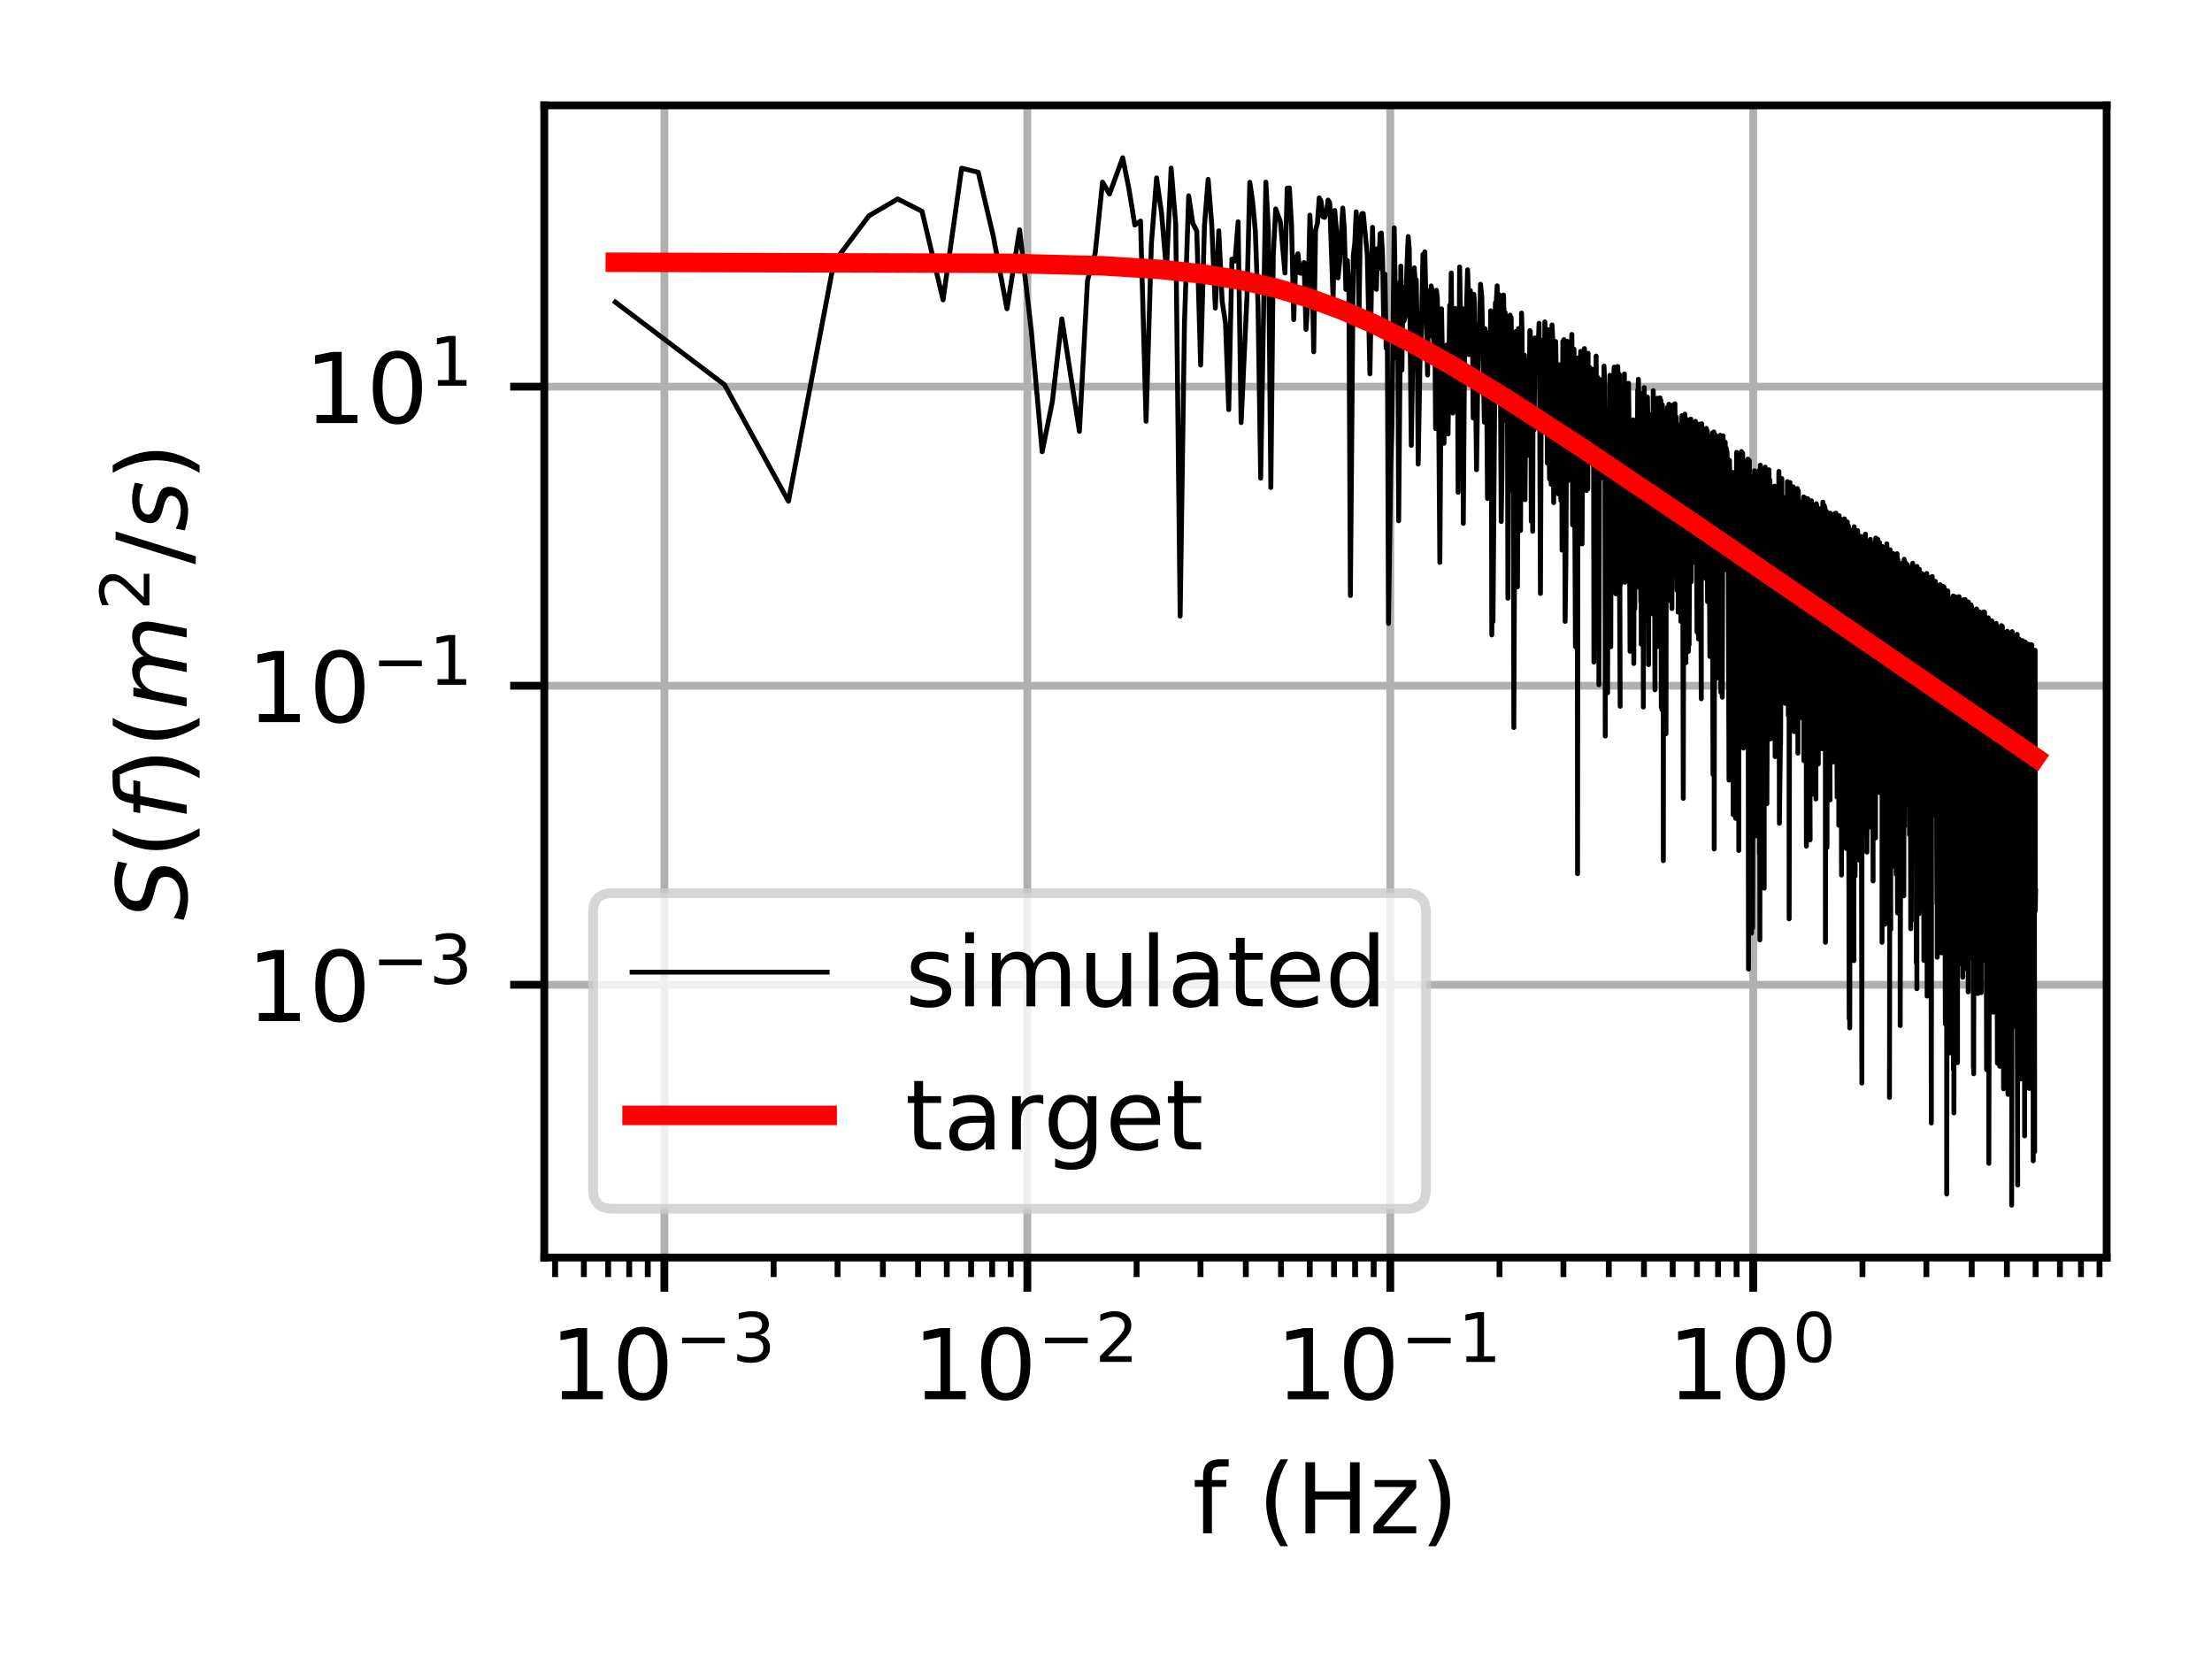 <?xml version="1.0" encoding="utf-8" standalone="no"?>
<!DOCTYPE svg PUBLIC "-//W3C//DTD SVG 1.1//EN"
  "http://www.w3.org/Graphics/SVG/1.1/DTD/svg11.dtd">
<!-- Created with matplotlib (https://matplotlib.org/) -->
<svg height="170.079pt" version="1.1" viewBox="0 0 226.772 170.079" width="226.772pt" xmlns="http://www.w3.org/2000/svg" xmlns:xlink="http://www.w3.org/1999/xlink">
 <defs>
  <style type="text/css">
*{stroke-linecap:butt;stroke-linejoin:round;}
  </style>
 </defs>
 <g id="figure_1">
  <g id="patch_1">
   <path d="M 0 170.079 
L 226.772 170.079 
L 226.772 0 
L 0 0 
z
" style="fill:#ffffff;"/>
  </g>
  <g id="axes_1">
   <g id="patch_2">
    <path d="M 55.8 128.922 
L 215.972 128.922 
L 215.972 10.8 
L 55.8 10.8 
z
" style="fill:#ffffff;"/>
   </g>
   <g id="matplotlib.axis_1">
    <g id="xtick_1">
     <g id="line2d_1">
      <path clip-path="url(#p9b4ccc4ff6)" d="M 68.113 128.922 
L 68.113 10.8 
" style="fill:none;stroke:#b0b0b0;stroke-linecap:square;stroke-width:0.8;"/>
     </g>
     <g id="line2d_2">
      <defs>
       <path d="M 0 0 
L 0 3.5 
" id="m8970129e6e" style="stroke:#000000;stroke-width:0.8;"/>
      </defs>
      <g>
       <use style="stroke:#000000;stroke-width:0.8;" x="68.113" xlink:href="#m8970129e6e" y="128.922"/>
      </g>
     </g>
     <g id="text_1">
      <!-- $\mathdefault{10^{-3}}$ -->
      <defs>
       <path d="M 12.406 8.297 
L 28.516 8.297 
L 28.516 63.922 
L 10.984 60.406 
L 10.984 69.391 
L 28.422 72.906 
L 38.281 72.906 
L 38.281 8.297 
L 54.391 8.297 
L 54.391 0 
L 12.406 0 
z
" id="DejaVuSans-49"/>
       <path d="M 31.781 66.406 
Q 24.172 66.406 20.328 58.906 
Q 16.5 51.422 16.5 36.375 
Q 16.5 21.391 20.328 13.891 
Q 24.172 6.391 31.781 6.391 
Q 39.453 6.391 43.281 13.891 
Q 47.125 21.391 47.125 36.375 
Q 47.125 51.422 43.281 58.906 
Q 39.453 66.406 31.781 66.406 
z
M 31.781 74.219 
Q 44.047 74.219 50.516 64.516 
Q 56.984 54.828 56.984 36.375 
Q 56.984 17.969 50.516 8.266 
Q 44.047 -1.422 31.781 -1.422 
Q 19.531 -1.422 13.062 8.266 
Q 6.594 17.969 6.594 36.375 
Q 6.594 54.828 13.062 64.516 
Q 19.531 74.219 31.781 74.219 
z
" id="DejaVuSans-48"/>
       <path d="M 10.594 35.5 
L 73.188 35.5 
L 73.188 27.203 
L 10.594 27.203 
z
" id="DejaVuSans-8722"/>
       <path d="M 40.578 39.312 
Q 47.656 37.797 51.625 33 
Q 55.609 28.219 55.609 21.188 
Q 55.609 10.406 48.188 4.484 
Q 40.766 -1.422 27.094 -1.422 
Q 22.516 -1.422 17.656 -0.516 
Q 12.797 0.391 7.625 2.203 
L 7.625 11.719 
Q 11.719 9.328 16.594 8.109 
Q 21.484 6.891 26.812 6.891 
Q 36.078 6.891 40.938 10.547 
Q 45.797 14.203 45.797 21.188 
Q 45.797 27.641 41.281 31.266 
Q 36.766 34.906 28.719 34.906 
L 20.219 34.906 
L 20.219 43.016 
L 29.109 43.016 
Q 36.375 43.016 40.234 45.922 
Q 44.094 48.828 44.094 54.297 
Q 44.094 59.906 40.109 62.906 
Q 36.141 65.922 28.719 65.922 
Q 24.656 65.922 20.016 65.031 
Q 15.375 64.156 9.812 62.312 
L 9.812 71.094 
Q 15.438 72.656 20.344 73.438 
Q 25.25 74.219 29.594 74.219 
Q 40.828 74.219 47.359 69.109 
Q 53.906 64.016 53.906 55.328 
Q 53.906 49.266 50.438 45.094 
Q 46.969 40.922 40.578 39.312 
z
" id="DejaVuSans-51"/>
      </defs>
      <g transform="translate(56.363 143.521)scale(0.1 -0.1)">
       <use transform="translate(0 0.766)" xlink:href="#DejaVuSans-49"/>
       <use transform="translate(63.623 0.766)" xlink:href="#DejaVuSans-48"/>
       <use transform="translate(128.203 39.047)scale(0.7)" xlink:href="#DejaVuSans-8722"/>
       <use transform="translate(186.855 39.047)scale(0.7)" xlink:href="#DejaVuSans-51"/>
      </g>
     </g>
    </g>
    <g id="xtick_2">
     <g id="line2d_3">
      <path clip-path="url(#p9b4ccc4ff6)" d="M 105.321 128.922 
L 105.321 10.8 
" style="fill:none;stroke:#b0b0b0;stroke-linecap:square;stroke-width:0.8;"/>
     </g>
     <g id="line2d_4">
      <g>
       <use style="stroke:#000000;stroke-width:0.8;" x="105.321" xlink:href="#m8970129e6e" y="128.922"/>
      </g>
     </g>
     <g id="text_2">
      <!-- $\mathdefault{10^{-2}}$ -->
      <defs>
       <path d="M 19.188 8.297 
L 53.609 8.297 
L 53.609 0 
L 7.328 0 
L 7.328 8.297 
Q 12.938 14.109 22.625 23.891 
Q 32.328 33.688 34.812 36.531 
Q 39.547 41.844 41.422 45.531 
Q 43.312 49.219 43.312 52.781 
Q 43.312 58.594 39.234 62.25 
Q 35.156 65.922 28.609 65.922 
Q 23.969 65.922 18.812 64.312 
Q 13.672 62.703 7.812 59.422 
L 7.812 69.391 
Q 13.766 71.781 18.938 73 
Q 24.125 74.219 28.422 74.219 
Q 39.75 74.219 46.484 68.547 
Q 53.219 62.891 53.219 53.422 
Q 53.219 48.922 51.531 44.891 
Q 49.859 40.875 45.406 35.406 
Q 44.188 33.984 37.641 27.219 
Q 31.109 20.453 19.188 8.297 
z
" id="DejaVuSans-50"/>
      </defs>
      <g transform="translate(93.571 143.521)scale(0.1 -0.1)">
       <use transform="translate(0 0.766)" xlink:href="#DejaVuSans-49"/>
       <use transform="translate(63.623 0.766)" xlink:href="#DejaVuSans-48"/>
       <use transform="translate(128.203 39.047)scale(0.7)" xlink:href="#DejaVuSans-8722"/>
       <use transform="translate(186.855 39.047)scale(0.7)" xlink:href="#DejaVuSans-50"/>
      </g>
     </g>
    </g>
    <g id="xtick_3">
     <g id="line2d_5">
      <path clip-path="url(#p9b4ccc4ff6)" d="M 142.529 128.922 
L 142.529 10.8 
" style="fill:none;stroke:#b0b0b0;stroke-linecap:square;stroke-width:0.8;"/>
     </g>
     <g id="line2d_6">
      <g>
       <use style="stroke:#000000;stroke-width:0.8;" x="142.529" xlink:href="#m8970129e6e" y="128.922"/>
      </g>
     </g>
     <g id="text_3">
      <!-- $\mathdefault{10^{-1}}$ -->
      <g transform="translate(130.779 143.521)scale(0.1 -0.1)">
       <use transform="translate(0 0.684)" xlink:href="#DejaVuSans-49"/>
       <use transform="translate(63.623 0.684)" xlink:href="#DejaVuSans-48"/>
       <use transform="translate(128.203 38.966)scale(0.7)" xlink:href="#DejaVuSans-8722"/>
       <use transform="translate(186.855 38.966)scale(0.7)" xlink:href="#DejaVuSans-49"/>
      </g>
     </g>
    </g>
    <g id="xtick_4">
     <g id="line2d_7">
      <path clip-path="url(#p9b4ccc4ff6)" d="M 179.737 128.922 
L 179.737 10.8 
" style="fill:none;stroke:#b0b0b0;stroke-linecap:square;stroke-width:0.8;"/>
     </g>
     <g id="line2d_8">
      <g>
       <use style="stroke:#000000;stroke-width:0.8;" x="179.737" xlink:href="#m8970129e6e" y="128.922"/>
      </g>
     </g>
     <g id="text_4">
      <!-- $\mathdefault{10^{0}}$ -->
      <g transform="translate(170.937 143.521)scale(0.1 -0.1)">
       <use transform="translate(0 0.766)" xlink:href="#DejaVuSans-49"/>
       <use transform="translate(63.623 0.766)" xlink:href="#DejaVuSans-48"/>
       <use transform="translate(128.203 39.047)scale(0.7)" xlink:href="#DejaVuSans-48"/>
      </g>
     </g>
    </g>
    <g id="xtick_5">
     <g id="line2d_9">
      <defs>
       <path d="M 0 0 
L 0 2 
" id="me17321c631" style="stroke:#000000;stroke-width:0.6;"/>
      </defs>
      <g>
       <use style="stroke:#000000;stroke-width:0.6;" x="56.912" xlink:href="#me17321c631" y="128.922"/>
      </g>
     </g>
    </g>
    <g id="xtick_6">
     <g id="line2d_10">
      <g>
       <use style="stroke:#000000;stroke-width:0.6;" x="59.858" xlink:href="#me17321c631" y="128.922"/>
      </g>
     </g>
    </g>
    <g id="xtick_7">
     <g id="line2d_11">
      <g>
       <use style="stroke:#000000;stroke-width:0.6;" x="62.349" xlink:href="#me17321c631" y="128.922"/>
      </g>
     </g>
    </g>
    <g id="xtick_8">
     <g id="line2d_12">
      <g>
       <use style="stroke:#000000;stroke-width:0.6;" x="64.507" xlink:href="#me17321c631" y="128.922"/>
      </g>
     </g>
    </g>
    <g id="xtick_9">
     <g id="line2d_13">
      <g>
       <use style="stroke:#000000;stroke-width:0.6;" x="66.41" xlink:href="#me17321c631" y="128.922"/>
      </g>
     </g>
    </g>
    <g id="xtick_10">
     <g id="line2d_14">
      <g>
       <use style="stroke:#000000;stroke-width:0.6;" x="79.313" xlink:href="#me17321c631" y="128.922"/>
      </g>
     </g>
    </g>
    <g id="xtick_11">
     <g id="line2d_15">
      <g>
       <use style="stroke:#000000;stroke-width:0.6;" x="85.865" xlink:href="#me17321c631" y="128.922"/>
      </g>
     </g>
    </g>
    <g id="xtick_12">
     <g id="line2d_16">
      <g>
       <use style="stroke:#000000;stroke-width:0.6;" x="90.514" xlink:href="#me17321c631" y="128.922"/>
      </g>
     </g>
    </g>
    <g id="xtick_13">
     <g id="line2d_17">
      <g>
       <use style="stroke:#000000;stroke-width:0.6;" x="94.12" xlink:href="#me17321c631" y="128.922"/>
      </g>
     </g>
    </g>
    <g id="xtick_14">
     <g id="line2d_18">
      <g>
       <use style="stroke:#000000;stroke-width:0.6;" x="97.066" xlink:href="#me17321c631" y="128.922"/>
      </g>
     </g>
    </g>
    <g id="xtick_15">
     <g id="line2d_19">
      <g>
       <use style="stroke:#000000;stroke-width:0.6;" x="99.557" xlink:href="#me17321c631" y="128.922"/>
      </g>
     </g>
    </g>
    <g id="xtick_16">
     <g id="line2d_20">
      <g>
       <use style="stroke:#000000;stroke-width:0.6;" x="101.715" xlink:href="#me17321c631" y="128.922"/>
      </g>
     </g>
    </g>
    <g id="xtick_17">
     <g id="line2d_21">
      <g>
       <use style="stroke:#000000;stroke-width:0.6;" x="103.618" xlink:href="#me17321c631" y="128.922"/>
      </g>
     </g>
    </g>
    <g id="xtick_18">
     <g id="line2d_22">
      <g>
       <use style="stroke:#000000;stroke-width:0.6;" x="116.522" xlink:href="#me17321c631" y="128.922"/>
      </g>
     </g>
    </g>
    <g id="xtick_19">
     <g id="line2d_23">
      <g>
       <use style="stroke:#000000;stroke-width:0.6;" x="123.074" xlink:href="#me17321c631" y="128.922"/>
      </g>
     </g>
    </g>
    <g id="xtick_20">
     <g id="line2d_24">
      <g>
       <use style="stroke:#000000;stroke-width:0.6;" x="127.722" xlink:href="#me17321c631" y="128.922"/>
      </g>
     </g>
    </g>
    <g id="xtick_21">
     <g id="line2d_25">
      <g>
       <use style="stroke:#000000;stroke-width:0.6;" x="131.328" xlink:href="#me17321c631" y="128.922"/>
      </g>
     </g>
    </g>
    <g id="xtick_22">
     <g id="line2d_26">
      <g>
       <use style="stroke:#000000;stroke-width:0.6;" x="134.275" xlink:href="#me17321c631" y="128.922"/>
      </g>
     </g>
    </g>
    <g id="xtick_23">
     <g id="line2d_27">
      <g>
       <use style="stroke:#000000;stroke-width:0.6;" x="136.765" xlink:href="#me17321c631" y="128.922"/>
      </g>
     </g>
    </g>
    <g id="xtick_24">
     <g id="line2d_28">
      <g>
       <use style="stroke:#000000;stroke-width:0.6;" x="138.923" xlink:href="#me17321c631" y="128.922"/>
      </g>
     </g>
    </g>
    <g id="xtick_25">
     <g id="line2d_29">
      <g>
       <use style="stroke:#000000;stroke-width:0.6;" x="140.827" xlink:href="#me17321c631" y="128.922"/>
      </g>
     </g>
    </g>
    <g id="xtick_26">
     <g id="line2d_30">
      <g>
       <use style="stroke:#000000;stroke-width:0.6;" x="153.73" xlink:href="#me17321c631" y="128.922"/>
      </g>
     </g>
    </g>
    <g id="xtick_27">
     <g id="line2d_31">
      <g>
       <use style="stroke:#000000;stroke-width:0.6;" x="160.282" xlink:href="#me17321c631" y="128.922"/>
      </g>
     </g>
    </g>
    <g id="xtick_28">
     <g id="line2d_32">
      <g>
       <use style="stroke:#000000;stroke-width:0.6;" x="164.931" xlink:href="#me17321c631" y="128.922"/>
      </g>
     </g>
    </g>
    <g id="xtick_29">
     <g id="line2d_33">
      <g>
       <use style="stroke:#000000;stroke-width:0.6;" x="168.537" xlink:href="#me17321c631" y="128.922"/>
      </g>
     </g>
    </g>
    <g id="xtick_30">
     <g id="line2d_34">
      <g>
       <use style="stroke:#000000;stroke-width:0.6;" x="171.483" xlink:href="#me17321c631" y="128.922"/>
      </g>
     </g>
    </g>
    <g id="xtick_31">
     <g id="line2d_35">
      <g>
       <use style="stroke:#000000;stroke-width:0.6;" x="173.974" xlink:href="#me17321c631" y="128.922"/>
      </g>
     </g>
    </g>
    <g id="xtick_32">
     <g id="line2d_36">
      <g>
       <use style="stroke:#000000;stroke-width:0.6;" x="176.132" xlink:href="#me17321c631" y="128.922"/>
      </g>
     </g>
    </g>
    <g id="xtick_33">
     <g id="line2d_37">
      <g>
       <use style="stroke:#000000;stroke-width:0.6;" x="178.035" xlink:href="#me17321c631" y="128.922"/>
      </g>
     </g>
    </g>
    <g id="xtick_34">
     <g id="line2d_38">
      <g>
       <use style="stroke:#000000;stroke-width:0.6;" x="190.938" xlink:href="#me17321c631" y="128.922"/>
      </g>
     </g>
    </g>
    <g id="xtick_35">
     <g id="line2d_39">
      <g>
       <use style="stroke:#000000;stroke-width:0.6;" x="197.49" xlink:href="#me17321c631" y="128.922"/>
      </g>
     </g>
    </g>
    <g id="xtick_36">
     <g id="line2d_40">
      <g>
       <use style="stroke:#000000;stroke-width:0.6;" x="202.139" xlink:href="#me17321c631" y="128.922"/>
      </g>
     </g>
    </g>
    <g id="xtick_37">
     <g id="line2d_41">
      <g>
       <use style="stroke:#000000;stroke-width:0.6;" x="205.745" xlink:href="#me17321c631" y="128.922"/>
      </g>
     </g>
    </g>
    <g id="xtick_38">
     <g id="line2d_42">
      <g>
       <use style="stroke:#000000;stroke-width:0.6;" x="208.691" xlink:href="#me17321c631" y="128.922"/>
      </g>
     </g>
    </g>
    <g id="xtick_39">
     <g id="line2d_43">
      <g>
       <use style="stroke:#000000;stroke-width:0.6;" x="211.182" xlink:href="#me17321c631" y="128.922"/>
      </g>
     </g>
    </g>
    <g id="xtick_40">
     <g id="line2d_44">
      <g>
       <use style="stroke:#000000;stroke-width:0.6;" x="213.34" xlink:href="#me17321c631" y="128.922"/>
      </g>
     </g>
    </g>
    <g id="xtick_41">
     <g id="line2d_45">
      <g>
       <use style="stroke:#000000;stroke-width:0.6;" x="215.243" xlink:href="#me17321c631" y="128.922"/>
      </g>
     </g>
    </g>
    <g id="text_5">
     <!-- f (Hz) -->
     <defs>
      <path d="M 37.109 75.984 
L 37.109 68.5 
L 28.516 68.5 
Q 23.688 68.5 21.797 66.547 
Q 19.922 64.594 19.922 59.516 
L 19.922 54.688 
L 34.719 54.688 
L 34.719 47.703 
L 19.922 47.703 
L 19.922 0 
L 10.891 0 
L 10.891 47.703 
L 2.297 47.703 
L 2.297 54.688 
L 10.891 54.688 
L 10.891 58.5 
Q 10.891 67.625 15.141 71.797 
Q 19.391 75.984 28.609 75.984 
z
" id="DejaVuSans-102"/>
      <path id="DejaVuSans-32"/>
      <path d="M 31 75.875 
Q 24.469 64.656 21.281 53.656 
Q 18.109 42.672 18.109 31.391 
Q 18.109 20.125 21.312 9.062 
Q 24.516 -2 31 -13.188 
L 23.188 -13.188 
Q 15.875 -1.703 12.234 9.375 
Q 8.594 20.453 8.594 31.391 
Q 8.594 42.281 12.203 53.312 
Q 15.828 64.359 23.188 75.875 
z
" id="DejaVuSans-40"/>
      <path d="M 9.812 72.906 
L 19.672 72.906 
L 19.672 43.016 
L 55.516 43.016 
L 55.516 72.906 
L 65.375 72.906 
L 65.375 0 
L 55.516 0 
L 55.516 34.719 
L 19.672 34.719 
L 19.672 0 
L 9.812 0 
z
" id="DejaVuSans-72"/>
      <path d="M 5.516 54.688 
L 48.188 54.688 
L 48.188 46.484 
L 14.406 7.172 
L 48.188 7.172 
L 48.188 0 
L 4.297 0 
L 4.297 8.203 
L 38.094 47.516 
L 5.516 47.516 
z
" id="DejaVuSans-122"/>
      <path d="M 8.016 75.875 
L 15.828 75.875 
Q 23.141 64.359 26.781 53.312 
Q 30.422 42.281 30.422 31.391 
Q 30.422 20.453 26.781 9.375 
Q 23.141 -1.703 15.828 -13.188 
L 8.016 -13.188 
Q 14.5 -2 17.703 9.062 
Q 20.906 20.125 20.906 31.391 
Q 20.906 42.672 17.703 53.656 
Q 14.5 64.656 8.016 75.875 
z
" id="DejaVuSans-41"/>
     </defs>
     <g transform="translate(122.251 157.199)scale(0.1 -0.1)">
      <use xlink:href="#DejaVuSans-102"/>
      <use x="35.205" xlink:href="#DejaVuSans-32"/>
      <use x="66.992" xlink:href="#DejaVuSans-40"/>
      <use x="106.006" xlink:href="#DejaVuSans-72"/>
      <use x="181.201" xlink:href="#DejaVuSans-122"/>
      <use x="233.691" xlink:href="#DejaVuSans-41"/>
     </g>
    </g>
   </g>
   <g id="matplotlib.axis_2">
    <g id="ytick_1">
     <g id="line2d_46">
      <path clip-path="url(#p9b4ccc4ff6)" d="M 55.8 100.958 
L 215.972 100.958 
" style="fill:none;stroke:#b0b0b0;stroke-linecap:square;stroke-width:0.8;"/>
     </g>
     <g id="line2d_47">
      <defs>
       <path d="M 0 0 
L -3.5 0 
" id="me8b4353b88" style="stroke:#000000;stroke-width:0.8;"/>
      </defs>
      <g>
       <use style="stroke:#000000;stroke-width:0.8;" x="55.8" xlink:href="#me8b4353b88" y="100.958"/>
      </g>
     </g>
     <g id="text_6">
      <!-- $\mathdefault{10^{-3}}$ -->
      <g transform="translate(25.3 104.758)scale(0.1 -0.1)">
       <use transform="translate(0 0.766)" xlink:href="#DejaVuSans-49"/>
       <use transform="translate(63.623 0.766)" xlink:href="#DejaVuSans-48"/>
       <use transform="translate(128.203 39.047)scale(0.7)" xlink:href="#DejaVuSans-8722"/>
       <use transform="translate(186.855 39.047)scale(0.7)" xlink:href="#DejaVuSans-51"/>
      </g>
     </g>
    </g>
    <g id="ytick_2">
     <g id="line2d_48">
      <path clip-path="url(#p9b4ccc4ff6)" d="M 55.8 70.298 
L 215.972 70.298 
" style="fill:none;stroke:#b0b0b0;stroke-linecap:square;stroke-width:0.8;"/>
     </g>
     <g id="line2d_49">
      <g>
       <use style="stroke:#000000;stroke-width:0.8;" x="55.8" xlink:href="#me8b4353b88" y="70.298"/>
      </g>
     </g>
     <g id="text_7">
      <!-- $\mathdefault{10^{-1}}$ -->
      <g transform="translate(25.3 74.097)scale(0.1 -0.1)">
       <use transform="translate(0 0.684)" xlink:href="#DejaVuSans-49"/>
       <use transform="translate(63.623 0.684)" xlink:href="#DejaVuSans-48"/>
       <use transform="translate(128.203 38.966)scale(0.7)" xlink:href="#DejaVuSans-8722"/>
       <use transform="translate(186.855 38.966)scale(0.7)" xlink:href="#DejaVuSans-49"/>
      </g>
     </g>
    </g>
    <g id="ytick_3">
     <g id="line2d_50">
      <path clip-path="url(#p9b4ccc4ff6)" d="M 55.8 39.638 
L 215.972 39.638 
" style="fill:none;stroke:#b0b0b0;stroke-linecap:square;stroke-width:0.8;"/>
     </g>
     <g id="line2d_51">
      <g>
       <use style="stroke:#000000;stroke-width:0.8;" x="55.8" xlink:href="#me8b4353b88" y="39.638"/>
      </g>
     </g>
     <g id="text_8">
      <!-- $\mathdefault{10^{1}}$ -->
      <g transform="translate(31.2 43.437)scale(0.1 -0.1)">
       <use transform="translate(0 0.684)" xlink:href="#DejaVuSans-49"/>
       <use transform="translate(63.623 0.684)" xlink:href="#DejaVuSans-48"/>
       <use transform="translate(128.203 38.966)scale(0.7)" xlink:href="#DejaVuSans-49"/>
      </g>
     </g>
    </g>
    <g id="text_9">
     <!-- $S(f) (m^2/s)$ -->
     <defs>
      <path d="M 60.297 70.516 
L 58.406 60.891 
Q 53.469 63.531 48.609 64.875 
Q 43.75 66.219 39.203 66.219 
Q 30.375 66.219 25.141 62.359 
Q 19.922 58.5 19.922 52.094 
Q 19.922 48.578 21.844 46.703 
Q 23.781 44.828 31.781 42.672 
L 37.703 41.219 
Q 47.703 38.625 51.609 34.641 
Q 55.516 30.672 55.516 23.484 
Q 55.516 12.453 46.844 5.516 
Q 38.188 -1.422 24.031 -1.422 
Q 18.219 -1.422 12.359 -0.266 
Q 6.5 0.875 0.594 3.219 
L 2.594 13.375 
Q 8.016 10.016 13.453 8.297 
Q 18.891 6.594 24.312 6.594 
Q 33.547 6.594 39.109 10.688 
Q 44.672 14.797 44.672 21.391 
Q 44.672 25.781 42.453 28.047 
Q 40.234 30.328 32.906 32.172 
L 27 33.688 
Q 16.891 36.328 13.203 39.766 
Q 9.516 43.219 9.516 49.422 
Q 9.516 60.297 17.891 67.25 
Q 26.266 74.219 39.703 74.219 
Q 44.922 74.219 50.047 73.281 
Q 55.172 72.359 60.297 70.516 
z
" id="DejaVuSans-Oblique-83"/>
      <path d="M 47.797 75.984 
L 46.391 68.5 
L 37.797 68.5 
Q 32.906 68.5 30.688 66.578 
Q 28.469 64.656 27.391 59.516 
L 26.422 54.688 
L 41.219 54.688 
L 39.891 47.703 
L 25.094 47.703 
L 15.828 0 
L 6.781 0 
L 16.109 47.703 
L 7.516 47.703 
L 8.797 54.688 
L 17.391 54.688 
L 18.109 58.5 
Q 19.969 68.172 24.625 72.078 
Q 29.297 75.984 39.312 75.984 
z
" id="DejaVuSans-Oblique-102"/>
      <path d="M 89.797 33.016 
L 83.406 0 
L 74.422 0 
L 80.719 32.719 
Q 81.109 34.812 81.297 36.328 
Q 81.5 37.844 81.5 38.922 
Q 81.5 43.312 79.047 45.75 
Q 76.609 48.188 72.219 48.188 
Q 65.672 48.188 60.547 43.281 
Q 55.422 38.375 53.906 30.516 
L 47.906 0 
L 38.922 0 
L 45.312 32.719 
Q 45.703 34.516 45.891 36.047 
Q 46.094 37.594 46.094 38.812 
Q 46.094 43.266 43.656 45.719 
Q 41.219 48.188 36.922 48.188 
Q 30.281 48.188 25.141 43.281 
Q 20.016 38.375 18.5 30.516 
L 12.5 0 
L 3.516 0 
L 14.203 54.688 
L 23.188 54.688 
L 21.484 46.188 
Q 25.141 50.984 30.047 53.484 
Q 34.969 56 40.578 56 
Q 46.531 56 50.359 52.875 
Q 54.203 49.75 54.984 44.188 
Q 59.078 49.953 64.469 52.969 
Q 69.875 56 75.875 56 
Q 82.906 56 86.734 51.953 
Q 90.578 47.906 90.578 40.484 
Q 90.578 38.875 90.375 36.938 
Q 90.188 35.016 89.797 33.016 
z
" id="DejaVuSans-Oblique-109"/>
      <path d="M 25.391 72.906 
L 33.688 72.906 
L 8.297 -9.281 
L 0 -9.281 
z
" id="DejaVuSans-47"/>
      <path d="M 50 53.078 
L 48.297 44.578 
Q 44.734 46.531 40.766 47.5 
Q 36.812 48.484 32.625 48.484 
Q 25.531 48.484 21.453 46.062 
Q 17.391 43.656 17.391 39.5 
Q 17.391 34.672 26.859 32.078 
Q 27.594 31.891 27.938 31.781 
L 30.812 30.906 
Q 39.797 28.422 42.797 25.688 
Q 45.797 22.953 45.797 18.219 
Q 45.797 9.516 38.891 4.047 
Q 31.984 -1.422 20.797 -1.422 
Q 16.453 -1.422 11.672 -0.578 
Q 6.891 0.25 1.125 2 
L 2.875 11.281 
Q 7.812 8.734 12.594 7.422 
Q 17.391 6.109 21.781 6.109 
Q 28.375 6.109 32.5 8.938 
Q 36.625 11.766 36.625 16.109 
Q 36.625 20.797 25.781 23.688 
L 24.859 23.922 
L 21.781 24.703 
Q 14.938 26.516 11.766 29.469 
Q 8.594 32.422 8.594 37.016 
Q 8.594 45.75 15.156 50.875 
Q 21.734 56 33.016 56 
Q 37.453 56 41.672 55.266 
Q 45.906 54.547 50 53.078 
z
" id="DejaVuSans-Oblique-115"/>
     </defs>
     <g transform="translate(19.22 94.361)rotate(-90)scale(0.1 -0.1)">
      <use transform="translate(0 0.766)" xlink:href="#DejaVuSans-Oblique-83"/>
      <use transform="translate(63.477 0.766)" xlink:href="#DejaVuSans-40"/>
      <use transform="translate(102.49 0.766)" xlink:href="#DejaVuSans-Oblique-102"/>
      <use transform="translate(137.695 0.766)" xlink:href="#DejaVuSans-41"/>
      <use transform="translate(176.709 0.766)" xlink:href="#DejaVuSans-40"/>
      <use transform="translate(215.723 0.766)" xlink:href="#DejaVuSans-Oblique-109"/>
      <use transform="translate(317.785 39.047)scale(0.7)" xlink:href="#DejaVuSans-50"/>
      <use transform="translate(365.055 0.766)" xlink:href="#DejaVuSans-47"/>
      <use transform="translate(398.747 0.766)" xlink:href="#DejaVuSans-Oblique-115"/>
      <use transform="translate(450.846 0.766)" xlink:href="#DejaVuSans-41"/>
     </g>
    </g>
   </g>
   <g id="line2d_52">
    <path clip-path="url(#p9b4ccc4ff6)" d="M 63.081 30.971 
L 74.281 39.449 
L 80.833 51.385 
L 85.482 26.905 
L 89.088 22.121 
L 92.034 20.399 
L 94.525 21.662 
L 96.683 30.743 
L 98.586 17.244 
L 100.289 17.666 
L 101.829 24.205 
L 103.235 31.654 
L 104.528 23.554 
L 105.726 33.878 
L 106.841 46.316 
L 107.884 41.179 
L 108.863 32.691 
L 110.661 44.225 
L 111.49 28.75 
L 112.278 25.962 
L 113.03 18.666 
L 113.748 19.892 
L 115.096 16.169 
L 115.729 19.31 
L 116.339 23.07 
L 116.927 22.663 
L 117.494 43.186 
L 118.042 24.919 
L 118.572 18.238 
L 119.085 21.889 
L 119.582 27.73 
L 120.064 17.231 
L 120.533 22.984 
L 120.988 63.163 
L 121.431 33.126 
L 121.862 20.073 
L 122.281 22.883 
L 122.69 23.681 
L 123.089 37.431 
L 123.479 23.151 
L 123.859 18.388 
L 124.231 23.092 
L 124.594 31.581 
L 124.949 23.662 
L 125.296 30.911 
L 125.637 33.121 
L 125.97 41.996 
L 126.296 26.557 
L 126.616 26.768 
L 126.93 22.733 
L 127.238 43.323 
L 127.836 30.471 
L 128.128 18.691 
L 128.414 20.634 
L 128.695 23.676 
L 128.971 31.336 
L 129.243 49.023 
L 129.772 18.667 
L 130.031 23.486 
L 130.285 49.98 
L 130.536 26.16 
L 130.783 21.421 
L 131.265 22.734 
L 131.733 27.988 
L 131.963 19.291 
L 132.189 19.271 
L 132.412 23.158 
L 132.631 32.771 
L 132.848 26.635 
L 133.062 26.018 
L 133.274 27.994 
L 133.482 28.01 
L 133.688 26.915 
L 133.891 33.775 
L 134.092 30.717 
L 134.29 22.055 
L 134.486 26.336 
L 134.68 36.063 
L 134.871 23.594 
L 135.06 22.901 
L 135.247 20.281 
L 135.431 20.644 
L 135.614 22.215 
L 135.795 22.287 
L 135.973 21.83 
L 136.15 20.511 
L 136.324 20.78 
L 136.668 30.698 
L 136.837 21.576 
L 137.005 23.572 
L 137.171 28.495 
L 137.335 26.86 
L 137.658 21.331 
L 137.817 23.492 
L 137.975 29.666 
L 138.131 26.704 
L 138.286 29.51 
L 138.439 61.054 
L 138.741 26.155 
L 138.89 24.967 
L 139.037 21.715 
L 139.184 25.194 
L 139.328 31.723 
L 139.472 22.585 
L 139.614 21.912 
L 139.756 21.876 
L 140.172 26.123 
L 140.443 38.327 
L 140.71 23.303 
L 140.842 28.757 
L 141.103 29.664 
L 141.232 25.479 
L 141.359 27.526 
L 141.486 23.962 
L 141.612 23.894 
L 141.737 26.22 
L 141.861 33.456 
L 141.983 28.111 
L 142.105 35.693 
L 142.226 33.963 
L 142.347 63.909 
L 142.584 47.504 
L 142.702 43.55 
L 142.934 23.358 
L 143.164 36.71 
L 143.277 29.053 
L 143.39 53.395 
L 143.612 27.281 
L 143.723 37.938 
L 143.832 29.455 
L 143.941 32.891 
L 144.049 32.453 
L 144.263 26.712 
L 144.369 24.248 
L 144.474 25.501 
L 144.683 45.661 
L 144.991 27.461 
L 145.092 29.031 
L 145.193 28.688 
L 145.293 34.492 
L 145.392 47.582 
L 145.589 36.215 
L 145.687 35.215 
L 145.881 26.09 
L 145.976 26.244 
L 146.072 25.824 
L 146.354 38.441 
L 146.448 29.842 
L 146.54 30.335 
L 146.632 34.432 
L 146.724 29.311 
L 146.815 29.839 
L 146.995 35.612 
L 147.085 31.273 
L 147.174 43.937 
L 147.262 29.759 
L 147.351 30.54 
L 147.438 34.745 
L 147.612 57.658 
L 147.784 31.657 
L 148.038 45.445 
L 148.122 36.739 
L 148.206 38.061 
L 148.289 35.373 
L 148.371 36.078 
L 148.454 44.497 
L 148.617 31.312 
L 148.698 34.732 
L 148.779 27.983 
L 148.939 42.346 
L 149.018 41.77 
L 149.097 38.878 
L 149.176 31.619 
L 149.332 41.065 
L 149.409 34.659 
L 149.486 50.475 
L 149.64 27.372 
L 149.791 35.837 
L 149.867 31.61 
L 149.942 32.384 
L 150.016 53.652 
L 150.164 33.555 
L 150.311 32.715 
L 150.457 27.655 
L 150.529 29.703 
L 150.601 36.354 
L 150.744 29.795 
L 150.815 35.968 
L 150.886 33.227 
L 150.956 33.706 
L 151.027 42.851 
L 151.096 30.171 
L 151.166 31.078 
L 151.373 48.152 
L 151.577 33.31 
L 151.644 35.987 
L 151.778 29.141 
L 151.911 30.425 
L 152.174 43.279 
L 152.239 33.691 
L 152.304 38.249 
L 152.368 34.043 
L 152.497 51.111 
L 152.56 45.872 
L 152.687 34.729 
L 152.75 45.671 
L 152.813 31.86 
L 152.875 35.527 
L 152.938 65.089 
L 153 51.011 
L 153.061 63.718 
L 153.306 31.04 
L 153.367 31.487 
L 153.487 29.302 
L 153.607 39.888 
L 153.667 30.194 
L 153.726 31.384 
L 153.785 32.636 
L 153.903 53.46 
L 153.961 49.936 
L 154.135 30.244 
L 154.25 33.884 
L 154.307 32.033 
L 154.364 33.377 
L 154.421 43.144 
L 154.478 37.304 
L 154.534 36.145 
L 154.59 61.33 
L 154.646 38.519 
L 154.702 37.839 
L 154.758 38.941 
L 154.813 32.304 
L 154.868 33.062 
L 154.924 32.561 
L 155.033 50.353 
L 155.088 38.908 
L 155.142 48.267 
L 155.196 74.584 
L 155.25 60.968 
L 155.411 33.987 
L 155.464 34.569 
L 155.57 60.164 
L 155.623 47.324 
L 155.675 33.684 
L 155.78 34.074 
L 155.832 36.769 
L 155.884 54.385 
L 155.935 44.754 
L 155.987 32.094 
L 156.038 33.821 
L 156.09 47.515 
L 156.141 45.774 
L 156.293 36.411 
L 156.343 51.226 
L 156.394 44.009 
L 156.444 41.292 
L 156.494 46.75 
L 156.543 44.38 
L 156.593 43.571 
L 156.643 45.942 
L 156.692 36.952 
L 156.79 38.995 
L 156.839 33.894 
L 156.888 33.986 
L 156.936 37.314 
L 156.985 53.453 
L 157.033 44.733 
L 157.081 37.036 
L 157.129 54.464 
L 157.177 36.75 
L 157.225 37.991 
L 157.273 44.074 
L 157.32 39.074 
L 157.367 34.643 
L 157.415 35.216 
L 157.462 36.342 
L 157.508 35.199 
L 157.555 34.838 
L 157.602 37.062 
L 157.648 36.671 
L 157.787 33.14 
L 157.833 38.819 
L 157.925 60.846 
L 158.016 37.937 
L 158.061 41.017 
L 158.151 34.891 
L 158.196 36.636 
L 158.241 36.722 
L 158.33 43.941 
L 158.375 32.998 
L 158.463 35.742 
L 158.507 34.046 
L 158.551 35.505 
L 158.639 47.493 
L 158.683 33.787 
L 158.726 36.615 
L 158.856 49.107 
L 158.899 37.253 
L 158.985 37.455 
L 159.027 49.654 
L 159.07 36.358 
L 159.112 33.307 
L 159.197 34.944 
L 159.281 51.536 
L 159.323 43.073 
L 159.365 34.993 
L 159.407 35.161 
L 159.448 40.826 
L 159.49 35.013 
L 159.655 44.029 
L 159.695 43.788 
L 159.736 40.19 
L 159.777 50.646 
L 159.818 37.801 
L 159.858 47.751 
L 159.939 37.389 
L 159.979 42.135 
L 160.02 51.323 
L 160.06 46.622 
L 160.1 39.869 
L 160.139 56.4 
L 160.179 44.487 
L 160.219 34.994 
L 160.258 39.538 
L 160.298 48.776 
L 160.337 34.808 
L 160.376 37.04 
L 160.455 63.703 
L 160.533 57.689 
L 160.649 34.979 
L 160.687 40.624 
L 160.726 49.288 
L 160.764 36.7 
L 160.84 38.099 
L 160.954 46.824 
L 160.992 36.969 
L 161.03 39.733 
L 161.067 47.662 
L 161.105 35.06 
L 161.142 34.282 
L 161.18 37.969 
L 161.217 53.807 
L 161.291 43.307 
L 161.365 35.793 
L 161.402 43.059 
L 161.512 66.307 
L 161.476 40.148 
L 161.549 56.627 
L 161.658 39.195 
L 161.694 48.302 
L 161.73 89.57 
L 161.766 46.235 
L 161.802 36.677 
L 161.874 40.755 
L 161.909 53.705 
L 161.945 43.129 
L 162.051 36.017 
L 162.192 55.763 
L 162.227 49.979 
L 162.262 36.127 
L 162.332 48.084 
L 162.436 35.733 
L 162.47 37.984 
L 162.539 36.557 
L 162.608 47.322 
L 162.642 50.286 
L 162.71 49.776 
L 162.811 36.22 
L 162.777 50.135 
L 162.845 37.794 
L 162.912 43.597 
L 162.946 39.43 
L 162.979 37.677 
L 163.012 38.215 
L 163.112 47.425 
L 163.244 37.858 
L 163.375 46.786 
L 163.407 67.873 
L 163.472 41.107 
L 163.537 64.595 
L 163.569 52.097 
L 163.633 36.504 
L 163.665 42.307 
L 163.697 51.32 
L 163.761 50.338 
L 163.825 38.72 
L 163.888 42.297 
L 163.919 70.203 
L 163.982 46.644 
L 164.014 40.904 
L 164.045 49.094 
L 164.107 41.688 
L 164.138 40.843 
L 164.169 44.685 
L 164.231 38.917 
L 164.293 42.705 
L 164.354 42.027 
L 164.385 48.783 
L 164.446 37.532 
L 164.507 39.349 
L 164.537 44.112 
L 164.568 75.458 
L 164.628 42.072 
L 164.658 55.132 
L 164.778 44.728 
L 164.808 71.027 
L 164.868 44.308 
L 164.897 50.558 
L 164.927 42.858 
L 164.956 45.275 
L 165.015 43.94 
L 165.045 38.471 
L 165.103 44.879 
L 165.133 66.305 
L 165.191 43.169 
L 165.22 57.53 
L 165.336 39.893 
L 165.365 41.355 
L 165.394 56.262 
L 165.451 38.454 
L 165.48 37.634 
L 165.508 37.689 
L 165.65 60.883 
L 165.679 56.188 
L 165.735 38.107 
L 165.819 41.647 
L 165.847 37.567 
L 165.931 40.088 
L 166.097 72.407 
L 166.014 38.382 
L 166.124 59.954 
L 166.316 39.884 
L 166.343 44.577 
L 166.37 53.187 
L 166.424 41.242 
L 166.451 51.688 
L 166.531 38.338 
L 166.558 42.372 
L 166.585 59.701 
L 166.665 44.145 
L 166.718 52.928 
L 166.744 50.15 
L 166.771 42.578 
L 166.824 52.847 
L 166.85 47.177 
L 166.902 52.161 
L 166.955 39.29 
L 167.007 44.056 
L 167.11 66.769 
L 167.136 60.855 
L 167.188 44.823 
L 167.265 53.074 
L 167.316 58.433 
L 167.443 43.038 
L 167.494 68.02 
L 167.544 52.231 
L 167.619 43.394 
L 167.594 62.393 
L 167.645 44.752 
L 167.67 56.761 
L 167.744 45.219 
L 167.819 57.95 
L 167.843 43.181 
L 167.868 45.608 
L 167.893 39.954 
L 167.917 40.051 
L 167.942 40.059 
L 167.966 38.889 
L 168.015 41.299 
L 168.064 60.244 
L 168.113 55.718 
L 168.161 40.313 
L 168.21 61.747 
L 168.234 49.354 
L 168.258 66.047 
L 168.306 41.17 
L 168.33 50.029 
L 168.378 52.688 
L 168.426 40.718 
L 168.45 47.394 
L 168.473 72.487 
L 168.545 42.023 
L 168.568 39.738 
L 168.592 44.291 
L 168.615 56.83 
L 168.686 48.714 
L 168.756 44.349 
L 168.849 56.478 
L 168.872 47.183 
L 168.896 40.708 
L 168.942 43.557 
L 169.011 68.14 
L 169.057 51.152 
L 169.08 47.775 
L 169.103 52.64 
L 169.125 59.151 
L 169.171 42.498 
L 169.262 47.189 
L 169.284 62.916 
L 169.352 45.238 
L 169.375 46.194 
L 169.419 57.489 
L 169.464 48.404 
L 169.487 40.046 
L 169.576 45.593 
L 169.598 44.793 
L 169.664 70.719 
L 169.708 50.974 
L 169.752 42.486 
L 169.796 46.394 
L 169.883 66.295 
L 169.905 48.053 
L 169.927 40.821 
L 169.97 54.55 
L 170.014 43.54 
L 170.035 43.826 
L 170.057 46.091 
L 170.1 41.225 
L 170.143 45.851 
L 170.185 40.794 
L 170.228 51.342 
L 170.249 53.028 
L 170.271 41.036 
L 170.313 72.473 
L 170.356 46.415 
L 170.377 72.753 
L 170.419 41.505 
L 170.461 57.633 
L 170.503 47.474 
L 170.524 88.236 
L 170.566 44.519 
L 170.607 58.976 
L 170.628 58.902 
L 170.711 44.428 
L 170.67 59.932 
L 170.732 46.738 
L 170.794 75.221 
L 170.835 44.834 
L 170.937 41.757 
L 171.059 61.551 
L 171.1 41.44 
L 171.18 46.498 
L 171.24 41.658 
L 171.28 52.558 
L 171.36 43.168 
L 171.38 53.373 
L 171.4 62.392 
L 171.459 44.63 
L 171.479 53.101 
L 171.499 55.169 
L 171.538 41.511 
L 171.616 43.513 
L 171.714 41.395 
L 171.753 55.56 
L 171.83 59.22 
L 171.869 42.771 
L 171.926 60.516 
L 172.003 53.757 
L 172.117 45.102 
L 172.041 62.761 
L 172.136 45.131 
L 172.193 43.584 
L 172.287 57.341 
L 172.325 63.703 
L 172.418 43.773 
L 172.436 42.61 
L 172.474 47.046 
L 172.492 45.289 
L 172.566 81.85 
L 172.621 55.756 
L 172.64 56.615 
L 172.731 42.457 
L 172.713 56.731 
L 172.75 47.361 
L 172.84 67.934 
L 172.786 44.223 
L 172.877 64.842 
L 172.913 50.517 
L 173.003 43.025 
L 172.985 58.07 
L 173.021 46.381 
L 173.092 66.784 
L 173.128 50.08 
L 173.164 66.104 
L 173.235 52.553 
L 173.34 42.968 
L 173.305 56.976 
L 173.358 46.995 
L 173.376 59.642 
L 173.411 43.929 
L 173.463 52.018 
L 173.515 43.903 
L 173.55 56.869 
L 173.585 46.222 
L 173.619 44.146 
L 173.637 46.612 
L 173.723 57.676 
L 173.688 44.049 
L 173.74 52.48 
L 173.825 43.192 
L 173.791 54.206 
L 173.843 48.82 
L 173.877 45.628 
L 173.978 64.8 
L 174.063 43.493 
L 174.096 47.527 
L 174.13 65.515 
L 174.18 46.833 
L 174.197 57.642 
L 174.263 43.48 
L 174.313 46.233 
L 174.412 71.64 
L 174.428 50.366 
L 174.461 43.445 
L 174.494 56.728 
L 174.527 45.027 
L 174.576 53.602 
L 174.624 45.37 
L 174.641 44.002 
L 174.689 48.397 
L 174.705 54.64 
L 174.722 44.072 
L 174.786 53.321 
L 174.866 44.821 
L 174.882 46.459 
L 174.898 59.323 
L 174.93 43.914 
L 174.994 49.995 
L 175.057 61.691 
L 175.025 44.165 
L 175.104 54.898 
L 175.183 45.267 
L 175.167 56.145 
L 175.199 49.32 
L 175.293 67.298 
L 175.308 51.778 
L 175.324 44.766 
L 175.386 62.025 
L 175.417 47.896 
L 175.432 55.791 
L 175.463 44.678 
L 175.525 46.506 
L 175.617 79.402 
L 175.555 44.378 
L 175.647 51.726 
L 175.708 44.284 
L 175.693 59.88 
L 175.723 50.133 
L 175.738 87.035 
L 175.784 49.676 
L 175.829 50.431 
L 175.934 69.583 
L 175.859 44.583 
L 175.949 53.322 
L 176.039 45.151 
L 176.009 64.548 
L 176.068 48.559 
L 176.083 49.543 
L 176.142 63.635 
L 176.172 46.935 
L 176.201 60.037 
L 176.275 45.429 
L 176.231 66.513 
L 176.333 49.158 
L 176.348 44.625 
L 176.377 68.863 
L 176.406 53.678 
L 176.421 70.975 
L 176.479 47.837 
L 176.522 64.91 
L 176.594 45.379 
L 176.566 71.479 
L 176.637 45.965 
L 176.652 44.68 
L 176.68 48.959 
L 176.737 47.041 
L 176.78 51.728 
L 176.865 45.343 
L 176.879 47.119 
L 176.978 45.952 
L 177.006 58.447 
L 177.048 46.289 
L 177.132 48.425 
L 177.146 48.5 
L 177.256 79.973 
L 177.27 74.098 
L 177.298 47.188 
L 177.394 50.452 
L 177.503 76.002 
L 177.53 58.074 
L 177.625 48.429 
L 177.557 70.252 
L 177.638 50.296 
L 177.679 83.511 
L 177.719 49.666 
L 177.746 53.402 
L 177.759 48.885 
L 177.812 65.151 
L 177.839 50.629 
L 177.932 83.895 
L 177.905 50.408 
L 177.958 57.35 
L 178.038 46.375 
L 178.051 52.484 
L 178.064 68.748 
L 178.103 46.61 
L 178.168 65.215 
L 178.221 50.947 
L 178.195 66.652 
L 178.247 58.831 
L 178.259 87.19 
L 178.285 46.806 
L 178.35 47.441 
L 178.363 47.05 
L 178.376 47.058 
L 178.504 70.981 
L 178.517 55.595 
L 178.53 46.294 
L 178.555 55.756 
L 178.619 54.175 
L 178.657 46.462 
L 178.732 76.694 
L 178.858 47.295 
L 178.883 61.133 
L 178.97 58.774 
L 179.019 47.881 
L 179.057 70.299 
L 179.094 49.352 
L 179.143 62.508 
L 179.192 47.067 
L 179.216 61.992 
L 179.253 99.354 
L 179.338 47.216 
L 179.423 77.515 
L 179.495 59.438 
L 179.543 49.665 
L 179.531 67.321 
L 179.555 53.121 
L 179.567 95.668 
L 179.591 49.62 
L 179.674 95.127 
L 179.757 48.829 
L 179.793 60.723 
L 179.804 61.191 
L 179.828 79.316 
L 179.875 48.267 
L 179.898 60.845 
L 179.91 49.181 
L 179.969 85.7 
L 180.015 54.303 
L 180.027 53.903 
L 180.038 49.657 
L 180.096 63.187 
L 180.108 52.777 
L 180.177 49.536 
L 180.223 73.059 
L 180.258 48.456 
L 180.338 66.634 
L 180.36 48.198 
L 180.383 87.494 
L 180.406 61.49 
L 180.417 96.36 
L 180.463 47.689 
L 180.508 53.525 
L 180.575 77.284 
L 180.553 52.323 
L 180.598 56.033 
L 180.631 49.616 
L 180.676 63.81 
L 180.687 61.257 
L 180.699 62.74 
L 180.71 61.641 
L 180.81 48.728 
L 180.776 69.122 
L 180.821 55.548 
L 180.865 91.059 
L 180.843 48.451 
L 180.92 64.329 
L 180.964 47.883 
L 180.986 65.068 
L 181.019 51.76 
L 181.095 49.545 
L 181.139 82.404 
L 181.268 49.66 
L 181.376 65.423 
L 181.354 48.16 
L 181.408 55.005 
L 181.45 49.239 
L 181.503 62.28 
L 181.514 75.753 
L 181.567 52.069 
L 181.599 60.65 
L 181.672 51.797 
L 181.641 73.458 
L 181.704 54.463 
L 181.714 69.347 
L 181.746 50.974 
L 181.808 56.6 
L 181.912 49.837 
L 181.902 65.341 
L 181.922 54 
L 181.984 77.569 
L 182.046 73.111 
L 182.056 53.507 
L 182.097 77.256 
L 182.158 63.005 
L 182.26 51.685 
L 182.179 69.069 
L 182.27 57.386 
L 182.341 75.51 
L 182.361 49.249 
L 182.371 48.332 
L 182.381 52.019 
L 182.421 84.405 
L 182.531 75.696 
L 182.541 76.318 
L 182.67 49.06 
L 182.68 52.654 
L 182.778 52.176 
L 182.807 67.488 
L 182.856 51.001 
L 182.934 60.622 
L 182.963 52.748 
L 183.041 72.122 
L 183.079 52.919 
L 183.156 56.689 
L 183.166 72.133 
L 183.242 49.37 
L 183.261 56.551 
L 183.29 62.398 
L 183.337 73.347 
L 183.365 50.867 
L 183.394 56.401 
L 183.413 58.352 
L 183.422 94.203 
L 183.507 49.468 
L 183.525 64.974 
L 183.535 67.424 
L 183.553 51.876 
L 183.581 59.691 
L 183.674 50.012 
L 183.637 67.67 
L 183.684 53.675 
L 183.73 65.869 
L 183.767 51.367 
L 183.795 55.842 
L 183.804 55.181 
L 183.813 72.605 
L 183.841 49.91 
L 183.914 60.553 
L 183.941 75.001 
L 183.959 53.098 
L 184.023 74.07 
L 184.096 51.039 
L 184.132 51.937 
L 184.168 66.51 
L 184.249 57.307 
L 184.257 57.206 
L 184.266 50.087 
L 184.32 77.22 
L 184.364 50.318 
L 184.418 67.099 
L 184.488 55.613 
L 184.506 65.208 
L 184.541 52.326 
L 184.55 52.887 
L 184.559 51.761 
L 184.568 58.738 
L 184.664 68.634 
L 184.629 52.694 
L 184.673 57.719 
L 184.681 52.796 
L 184.699 61.903 
L 184.751 56.938 
L 184.76 73.62 
L 184.812 51.4 
L 184.863 60.413 
L 184.906 50.945 
L 184.932 77.983 
L 184.975 51.229 
L 185.026 51.025 
L 185.111 75.967 
L 185.162 52.107 
L 185.188 86.742 
L 185.23 56.177 
L 185.322 51.114 
L 185.339 71.819 
L 185.414 51.287 
L 185.456 55.732 
L 185.572 86.1 
L 185.481 51.488 
L 185.58 75.859 
L 185.711 51.338 
L 185.793 81.422 
L 185.825 54.447 
L 185.874 74.455 
L 185.906 53.227 
L 185.93 54.409 
L 185.939 52.798 
L 185.963 57.455 
L 186.011 76.149 
L 186.051 54.102 
L 186.075 71.602 
L 186.139 54.146 
L 186.163 81.915 
L 186.179 58.408 
L 186.187 78.49 
L 186.21 51.639 
L 186.282 51.981 
L 186.297 57.152 
L 186.376 52.998 
L 186.407 78.334 
L 186.486 56.13 
L 186.517 61.857 
L 186.618 70.075 
L 186.602 52.172 
L 186.625 63.009 
L 186.641 52.769 
L 186.702 66.344 
L 186.733 58.369 
L 186.787 76.76 
L 186.802 56.102 
L 186.84 66.65 
L 186.878 51.479 
L 186.894 68.373 
L 186.954 58.623 
L 186.984 72.807 
L 187.015 51.816 
L 187.06 55.514 
L 187.09 52.032 
L 187.135 76.827 
L 187.142 96.604 
L 187.225 52.404 
L 187.239 60.653 
L 187.277 53.853 
L 187.291 68.757 
L 187.299 86.89 
L 187.351 52.565 
L 187.395 69.561 
L 187.461 53.323 
L 187.476 77.378 
L 187.512 58.01 
L 187.614 82.008 
L 187.542 54.074 
L 187.622 70.383 
L 187.644 52.614 
L 187.716 73.724 
L 187.738 54.463 
L 187.774 65.897 
L 187.845 54.077 
L 187.86 58.582 
L 187.945 78.119 
L 187.931 53.195 
L 187.981 69.992 
L 188.101 53.349 
L 188.165 73.913 
L 188.13 52.637 
L 188.207 54.514 
L 188.214 52.604 
L 188.235 73.498 
L 188.277 55.458 
L 188.339 81.713 
L 188.305 53.158 
L 188.395 69.519 
L 188.43 55.824 
L 188.492 77.743 
L 188.505 58.298 
L 188.512 84.605 
L 188.547 52.87 
L 188.615 64.99 
L 188.67 53.175 
L 188.642 69.34 
L 188.731 58.086 
L 188.792 89.71 
L 188.765 54.433 
L 188.839 57.644 
L 188.846 57.132 
L 188.852 59.64 
L 188.9 54.357 
L 188.973 84.259 
L 189.086 53.193 
L 189.093 59.361 
L 189.159 82.35 
L 189.179 53.61 
L 189.192 58.279 
L 189.199 53.395 
L 189.238 63.43 
L 189.265 58.969 
L 189.271 86.993 
L 189.337 53.493 
L 189.376 62.814 
L 189.382 53.505 
L 189.415 73.101 
L 189.48 59.516 
L 189.577 104.427 
L 189.499 53.915 
L 189.583 66.485 
L 189.589 55.034 
L 189.634 105.383 
L 189.698 57.631 
L 189.718 75.893 
L 189.762 56.27 
L 189.807 57.193 
L 189.832 54.361 
L 189.845 78.2 
L 189.876 59.367 
L 189.914 85.11 
L 189.889 55.804 
L 189.983 58.956 
L 190.065 98.481 
L 189.996 55.07 
L 190.077 69.816 
L 190.09 54.001 
L 190.121 70.714 
L 190.177 59.846 
L 190.183 89.808 
L 190.264 54.395 
L 190.288 68.981 
L 190.393 56.233 
L 190.319 81.812 
L 190.399 59.498 
L 190.472 80.799 
L 190.441 54.4 
L 190.521 68.333 
L 190.563 54.899 
L 190.605 88.18 
L 190.624 70.362 
L 190.696 86.739 
L 190.672 55.815 
L 190.714 61.207 
L 190.786 54.999 
L 190.768 70.128 
L 190.798 60.104 
L 190.875 111.037 
L 190.905 56.145 
L 190.946 55.335 
L 191.023 78.364 
L 191.087 85.626 
L 191.134 56.212 
L 191.181 80.47 
L 191.239 54.76 
L 191.245 56.547 
L 191.343 80.556 
L 191.262 56.014 
L 191.366 68.662 
L 191.487 55.51 
L 191.395 87.36 
L 191.493 56.692 
L 191.538 84.844 
L 191.595 56.027 
L 191.607 63.616 
L 191.658 72.802 
L 191.72 55.47 
L 191.759 79.255 
L 191.748 55.289 
L 191.838 79.214 
L 191.899 55.951 
L 191.949 60.861 
L 192.027 90.315 
L 192.01 56.022 
L 192.06 65.974 
L 192.148 57.278 
L 192.088 78.774 
L 192.165 61.622 
L 192.225 55.604 
L 192.274 85.911 
L 192.301 55.157 
L 192.388 58.028 
L 192.474 80.917 
L 192.404 55.951 
L 192.501 66.232 
L 192.512 55.295 
L 192.603 75.153 
L 192.608 63.454 
L 192.704 81.264 
L 192.683 55.612 
L 192.71 74.083 
L 192.794 56.002 
L 192.773 79.411 
L 192.82 57.181 
L 192.842 79.419 
L 192.894 56.396 
L 192.925 59.203 
L 192.962 56.021 
L 192.941 96.603 
L 193.014 65.142 
L 193.019 79.888 
L 193.045 56.44 
L 193.123 76.454 
L 193.226 57.002 
L 193.185 87.995 
L 193.231 61.507 
L 193.247 94.752 
L 193.298 57.443 
L 193.344 70.986 
L 193.435 55.75 
L 193.42 88.632 
L 193.456 64.89 
L 193.506 56.522 
L 193.476 85.038 
L 193.567 64.398 
L 193.582 84.525 
L 193.612 56.763 
L 193.677 66.882 
L 193.772 56.355 
L 193.707 112.508 
L 193.777 61.866 
L 193.836 95.289 
L 193.796 56.916 
L 193.89 82.745 
L 193.949 57.019 
L 194.013 57.746 
L 194.096 74.159 
L 194.062 56.73 
L 194.125 60.039 
L 194.169 58.883 
L 194.15 71.46 
L 194.198 62.165 
L 194.232 88.847 
L 194.29 57.985 
L 194.304 58.345 
L 194.395 89.634 
L 194.314 57.445 
L 194.414 58.528 
L 194.419 58.408 
L 194.433 60.666 
L 194.533 93.593 
L 194.486 56.762 
L 194.557 66.339 
L 194.561 57.342 
L 194.623 75.968 
L 194.67 57.885 
L 194.679 63.682 
L 194.768 82.863 
L 194.721 57.766 
L 194.787 78.204 
L 194.796 58.972 
L 194.806 105.141 
L 194.898 63.712 
L 194.968 59.61 
L 194.931 76.441 
L 194.977 64.923 
L 195.009 88.214 
L 195.028 57.71 
L 195.092 76.212 
L 195.147 58.231 
L 195.178 91.838 
L 195.21 59.933 
L 195.215 57.336 
L 195.238 84.738 
L 195.292 67.923 
L 195.378 82.394 
L 195.369 57.698 
L 195.396 71.565 
L 195.49 58.193 
L 195.413 80.409 
L 195.503 62.516 
L 195.521 82.608 
L 195.548 57.897 
L 195.614 65.022 
L 195.658 59.489 
L 195.685 75.501 
L 195.711 67.068 
L 195.76 85.576 
L 195.786 58.67 
L 195.821 65.329 
L 195.887 95.218 
L 195.852 59.742 
L 195.93 71.076 
L 195.943 94.414 
L 196.043 58.044 
L 196.15 78.785 
L 196.086 57.75 
L 196.154 71.653 
L 196.206 58.125 
L 196.167 80.093 
L 196.27 59.664 
L 196.304 79.429 
L 196.346 59.382 
L 196.393 67.874 
L 196.397 67.694 
L 196.473 59.22 
L 196.46 98.681 
L 196.506 60.421 
L 196.515 101.362 
L 196.527 58.068 
L 196.632 75.333 
L 196.731 59.855 
L 196.715 93.695 
L 196.743 64.86 
L 196.793 92.94 
L 196.768 58.368 
L 196.851 59.411 
L 196.892 90.861 
L 196.908 58.977 
L 196.965 62.207 
L 196.977 84.561 
L 197.046 58.802 
L 197.079 64.078 
L 197.123 61.358 
L 197.151 76.292 
L 197.155 70.394 
L 197.236 98.464 
L 197.172 60.315 
L 197.264 78.552 
L 197.36 59.756 
L 197.352 92.737 
L 197.375 64.632 
L 197.399 77.312 
L 197.478 59.599 
L 197.486 68.923 
L 197.49 68.725 
L 197.526 58.791 
L 197.565 102.119 
L 197.593 67.641 
L 197.694 80.12 
L 197.647 59.641 
L 197.702 73.818 
L 197.787 60.309 
L 197.721 80.081 
L 197.814 64.616 
L 197.888 95.479 
L 197.911 59.182 
L 197.922 60.302 
L 197.999 115.131 
L 198.033 60.556 
L 198.037 60.14 
L 198.049 69.23 
L 198.052 64.715 
L 198.094 83.24 
L 198.087 59.095 
L 198.163 78.296 
L 198.174 59.487 
L 198.2 80.001 
L 198.276 60.298 
L 198.343 83.53 
L 198.369 59.804 
L 198.384 61.767 
L 198.414 59.602 
L 198.455 77.419 
L 198.485 64.486 
L 198.57 92.665 
L 198.548 60.117 
L 198.596 67.352 
L 198.599 66.711 
L 198.603 98.137 
L 198.655 60.019 
L 198.71 60.351 
L 198.801 97.556 
L 198.823 78.677 
L 198.906 59.938 
L 198.935 69.366 
L 199.032 97.687 
L 199.018 61.685 
L 199.035 71.325 
L 199.078 60.284 
L 199.1 86.851 
L 199.15 62.625 
L 199.2 87.888 
L 199.164 60.097 
L 199.263 75.928 
L 199.288 60.167 
L 199.32 88.958 
L 199.373 76.083 
L 199.432 104.971 
L 199.422 60.484 
L 199.481 70.259 
L 199.495 61.799 
L 199.568 94.251 
L 199.571 80.589 
L 199.575 122.416 
L 199.668 60.817 
L 199.679 65.075 
L 199.751 84.695 
L 199.689 60.587 
L 199.789 64.258 
L 199.833 61.975 
L 199.826 75.128 
L 199.853 68.987 
L 199.911 61.562 
L 199.965 107.945 
L 200.057 61.563 
L 200.08 66.244 
L 200.127 99.205 
L 200.087 61.35 
L 200.187 72.885 
L 200.237 61.101 
L 200.267 109.639 
L 200.3 62.998 
L 200.314 114.096 
L 200.347 61.948 
L 200.419 75.817 
L 200.462 61.179 
L 200.501 91.307 
L 200.534 65.832 
L 200.57 84.492 
L 200.557 62.387 
L 200.645 66.617 
L 200.681 108.946 
L 200.694 61.531 
L 200.758 81.337 
L 200.838 61.168 
L 200.851 98.797 
L 200.874 62.608 
L 200.893 97.392 
L 200.988 67.388 
L 200.995 61.502 
L 201.02 81.857 
L 201.099 64.551 
L 201.222 100.19 
L 201.15 61.526 
L 201.225 74.389 
L 201.256 61.498 
L 201.328 79.042 
L 201.334 68.358 
L 201.43 99.293 
L 201.421 62.379 
L 201.446 75.078 
L 201.471 61.467 
L 201.498 87.512 
L 201.554 69.666 
L 201.596 62.099 
L 201.667 90.653 
L 201.7 62.045 
L 201.776 70.19 
L 201.779 101.689 
L 201.794 61.708 
L 201.888 76.664 
L 201.93 62.244 
L 201.989 81.212 
L 202.001 62.934 
L 202.055 97.663 
L 202.085 62.025 
L 202.111 64.076 
L 202.194 98.263 
L 202.132 62.206 
L 202.232 76.149 
L 202.274 62.755 
L 202.309 109.443 
L 202.338 77.003 
L 202.341 110.084 
L 202.393 63.035 
L 202.446 66.95 
L 202.541 96.288 
L 202.524 62.842 
L 202.559 69.028 
L 202.562 69.209 
L 202.631 62.424 
L 202.674 99.313 
L 202.765 62.748 
L 202.773 101.859 
L 202.785 74.201 
L 202.791 86.588 
L 202.873 62.837 
L 202.89 63.129 
L 202.893 62.753 
L 202.901 70.648 
L 202.909 94.085 
L 202.932 62.724 
L 203.011 69.694 
L 203.114 101.764 
L 203.058 63.766 
L 203.117 77.15 
L 203.125 62.889 
L 203.22 87.389 
L 203.231 64.062 
L 203.25 97.049 
L 203.335 63.888 
L 203.341 65.733 
L 203.371 62.726 
L 203.385 77.622 
L 203.467 98.474 
L 203.459 62.757 
L 203.494 76.842 
L 203.516 64.025 
L 203.548 93.933 
L 203.605 65.968 
L 203.659 109.663 
L 203.686 63.79 
L 203.716 78.149 
L 203.801 63.604 
L 203.726 95.04 
L 203.828 67.592 
L 203.836 63.333 
L 203.841 79.036 
L 203.892 75.094 
L 203.894 119.271 
L 203.995 63.949 
L 204 81.697 
L 204.066 63.667 
L 204.061 83.364 
L 204.113 72.003 
L 204.207 63.653 
L 204.168 94.864 
L 204.223 67.955 
L 204.329 103.77 
L 204.231 64.324 
L 204.332 76.912 
L 204.422 64.569 
L 204.427 101.626 
L 204.442 74.609 
L 204.55 97.975 
L 204.512 64.176 
L 204.552 78.456 
L 204.639 63.902 
L 204.629 92.19 
L 204.664 70.67 
L 204.773 108.997 
L 204.674 64.078 
L 204.775 81 
L 204.81 64.391 
L 204.878 95.185 
L 204.883 81.415 
L 204.898 104.617 
L 204.925 64.547 
L 204.99 75.758 
L 205.059 64.485 
L 205.017 109.313 
L 205.091 76.405 
L 205.094 103.013 
L 205.187 64.136 
L 205.202 72.724 
L 205.277 64.211 
L 205.229 85.072 
L 205.312 75.414 
L 205.392 65.077 
L 205.401 111.625 
L 205.423 68.015 
L 205.476 108.343 
L 205.517 64.819 
L 205.541 93.079 
L 205.548 66.43 
L 205.656 69.457 
L 205.743 87.767 
L 205.694 65.256 
L 205.765 67.942 
L 205.769 71.506 
L 205.857 112.195 
L 205.786 64.713 
L 205.88 75.916 
L 205.957 64.901 
L 205.906 98.154 
L 205.967 70.415 
L 206.027 90.952 
L 206.034 65.181 
L 206.076 72.156 
L 206.081 66.875 
L 206.095 70.874 
L 206.122 103.468 
L 206.192 65.761 
L 206.205 70.246 
L 206.281 64.754 
L 206.233 123.553 
L 206.313 69.045 
L 206.336 98.95 
L 206.363 65.309 
L 206.422 72.157 
L 206.461 66.311 
L 206.429 105.235 
L 206.529 70.771 
L 206.603 100.768 
L 206.574 65.318 
L 206.639 70.253 
L 206.731 65.559 
L 206.69 93.342 
L 206.742 79.81 
L 206.848 121.484 
L 206.793 65.025 
L 206.85 80.725 
L 206.87 66.502 
L 206.936 101.819 
L 206.96 73.719 
L 206.971 94.936 
L 207.002 65.516 
L 207.07 69.433 
L 207.109 110.632 
L 207.161 65.759 
L 207.185 78.054 
L 207.224 65.894 
L 207.209 110.569 
L 207.297 71.273 
L 207.325 96.032 
L 207.332 65.674 
L 207.409 79.629 
L 207.505 65.777 
L 207.462 89.461 
L 207.521 69.77 
L 207.56 116.451 
L 207.61 65.817 
L 207.636 82.581 
L 207.657 66.556 
L 207.711 98.633 
L 207.749 71.833 
L 207.83 66.167 
L 207.812 93.303 
L 207.859 68.964 
L 207.969 108.187 
L 207.919 66.032 
L 207.971 82.803 
L 207.981 67.761 
L 208.037 111.584 
L 208.08 72.398 
L 208.082 108.942 
L 208.16 66.081 
L 208.19 67.294 
L 208.194 96.2 
L 208.294 66.108 
L 208.302 81.826 
L 208.33 66.96 
L 208.386 98.45 
L 208.413 71.394 
L 208.443 119.01 
L 208.467 66.835 
L 208.523 72.896 
L 208.525 72.916 
L 208.592 118.06 
L 208.548 67.382 
L 208.634 69.506 
L 208.638 66.659 
L 208.65 93.41 
L 208.689 91.331 
" style="fill:none;stroke:#000000;stroke-linecap:square;stroke-width:0.5;"/>
   </g>
   <g id="line2d_53">
    <path clip-path="url(#p9b4ccc4ff6)" d="M 63.081 26.887 
L 103.235 26.997 
L 113.03 27.251 
L 119.085 27.633 
L 123.479 28.116 
L 127.238 28.734 
L 130.783 29.538 
L 134.092 30.514 
L 137.497 31.759 
L 140.973 33.275 
L 144.786 35.19 
L 149.176 37.658 
L 154.59 40.973 
L 161.981 45.779 
L 174.247 54.056 
L 208.493 77.531 
L 208.691 77.667 
L 208.691 77.667 
" style="fill:none;stroke:#ff0000;stroke-linecap:square;stroke-width:2;"/>
   </g>
   <g id="patch_3">
    <path d="M 55.8 128.922 
L 55.8 10.8 
" style="fill:none;stroke:#000000;stroke-linecap:square;stroke-linejoin:miter;stroke-width:0.8;"/>
   </g>
   <g id="patch_4">
    <path d="M 215.972 128.922 
L 215.972 10.8 
" style="fill:none;stroke:#000000;stroke-linecap:square;stroke-linejoin:miter;stroke-width:0.8;"/>
   </g>
   <g id="patch_5">
    <path d="M 55.8 128.922 
L 215.972 128.922 
" style="fill:none;stroke:#000000;stroke-linecap:square;stroke-linejoin:miter;stroke-width:0.8;"/>
   </g>
   <g id="patch_6">
    <path d="M 55.8 10.8 
L 215.972 10.8 
" style="fill:none;stroke:#000000;stroke-linecap:square;stroke-linejoin:miter;stroke-width:0.8;"/>
   </g>
   <g id="legend_1">
    <g id="patch_7">
     <path d="M 62.8 123.922 
L 144.194 123.922 
Q 146.194 123.922 146.194 121.922 
L 146.194 93.566 
Q 146.194 91.566 144.194 91.566 
L 62.8 91.566 
Q 60.8 91.566 60.8 93.566 
L 60.8 121.922 
Q 60.8 123.922 62.8 123.922 
z
" style="fill:#ffffff;opacity:0.8;stroke:#cccccc;stroke-linejoin:miter;"/>
    </g>
    <g id="line2d_54">
     <path d="M 64.8 99.665 
L 84.8 99.665 
" style="fill:none;stroke:#000000;stroke-linecap:square;stroke-width:0.5;"/>
    </g>
    <g id="line2d_55"/>
    <g id="text_10">
     <!-- simulated -->
     <defs>
      <path d="M 44.281 53.078 
L 44.281 44.578 
Q 40.484 46.531 36.375 47.5 
Q 32.281 48.484 27.875 48.484 
Q 21.188 48.484 17.844 46.438 
Q 14.5 44.391 14.5 40.281 
Q 14.5 37.156 16.891 35.375 
Q 19.281 33.594 26.516 31.984 
L 29.594 31.297 
Q 39.156 29.25 43.188 25.516 
Q 47.219 21.781 47.219 15.094 
Q 47.219 7.469 41.188 3.016 
Q 35.156 -1.422 24.609 -1.422 
Q 20.219 -1.422 15.453 -0.562 
Q 10.688 0.297 5.422 2 
L 5.422 11.281 
Q 10.406 8.688 15.234 7.391 
Q 20.062 6.109 24.812 6.109 
Q 31.156 6.109 34.562 8.281 
Q 37.984 10.453 37.984 14.406 
Q 37.984 18.062 35.516 20.016 
Q 33.062 21.969 24.703 23.781 
L 21.578 24.516 
Q 13.234 26.266 9.516 29.906 
Q 5.812 33.547 5.812 39.891 
Q 5.812 47.609 11.281 51.797 
Q 16.75 56 26.812 56 
Q 31.781 56 36.172 55.266 
Q 40.578 54.547 44.281 53.078 
z
" id="DejaVuSans-115"/>
      <path d="M 9.422 54.688 
L 18.406 54.688 
L 18.406 0 
L 9.422 0 
z
M 9.422 75.984 
L 18.406 75.984 
L 18.406 64.594 
L 9.422 64.594 
z
" id="DejaVuSans-105"/>
      <path d="M 52 44.188 
Q 55.375 50.25 60.062 53.125 
Q 64.75 56 71.094 56 
Q 79.641 56 84.281 50.016 
Q 88.922 44.047 88.922 33.016 
L 88.922 0 
L 79.891 0 
L 79.891 32.719 
Q 79.891 40.578 77.094 44.375 
Q 74.312 48.188 68.609 48.188 
Q 61.625 48.188 57.562 43.547 
Q 53.516 38.922 53.516 30.906 
L 53.516 0 
L 44.484 0 
L 44.484 32.719 
Q 44.484 40.625 41.703 44.406 
Q 38.922 48.188 33.109 48.188 
Q 26.219 48.188 22.156 43.531 
Q 18.109 38.875 18.109 30.906 
L 18.109 0 
L 9.078 0 
L 9.078 54.688 
L 18.109 54.688 
L 18.109 46.188 
Q 21.188 51.219 25.484 53.609 
Q 29.781 56 35.688 56 
Q 41.656 56 45.828 52.969 
Q 50 49.953 52 44.188 
z
" id="DejaVuSans-109"/>
      <path d="M 8.5 21.578 
L 8.5 54.688 
L 17.484 54.688 
L 17.484 21.922 
Q 17.484 14.156 20.5 10.266 
Q 23.531 6.391 29.594 6.391 
Q 36.859 6.391 41.078 11.031 
Q 45.312 15.672 45.312 23.688 
L 45.312 54.688 
L 54.297 54.688 
L 54.297 0 
L 45.312 0 
L 45.312 8.406 
Q 42.047 3.422 37.719 1 
Q 33.406 -1.422 27.688 -1.422 
Q 18.266 -1.422 13.375 4.438 
Q 8.5 10.297 8.5 21.578 
z
M 31.109 56 
z
" id="DejaVuSans-117"/>
      <path d="M 9.422 75.984 
L 18.406 75.984 
L 18.406 0 
L 9.422 0 
z
" id="DejaVuSans-108"/>
      <path d="M 34.281 27.484 
Q 23.391 27.484 19.188 25 
Q 14.984 22.516 14.984 16.5 
Q 14.984 11.719 18.141 8.906 
Q 21.297 6.109 26.703 6.109 
Q 34.188 6.109 38.703 11.406 
Q 43.219 16.703 43.219 25.484 
L 43.219 27.484 
z
M 52.203 31.203 
L 52.203 0 
L 43.219 0 
L 43.219 8.297 
Q 40.141 3.328 35.547 0.953 
Q 30.953 -1.422 24.312 -1.422 
Q 15.922 -1.422 10.953 3.297 
Q 6 8.016 6 15.922 
Q 6 25.141 12.172 29.828 
Q 18.359 34.516 30.609 34.516 
L 43.219 34.516 
L 43.219 35.406 
Q 43.219 41.609 39.141 45 
Q 35.062 48.391 27.688 48.391 
Q 23 48.391 18.547 47.266 
Q 14.109 46.141 10.016 43.891 
L 10.016 52.203 
Q 14.938 54.109 19.578 55.047 
Q 24.219 56 28.609 56 
Q 40.484 56 46.344 49.844 
Q 52.203 43.703 52.203 31.203 
z
" id="DejaVuSans-97"/>
      <path d="M 18.312 70.219 
L 18.312 54.688 
L 36.812 54.688 
L 36.812 47.703 
L 18.312 47.703 
L 18.312 18.016 
Q 18.312 11.328 20.141 9.422 
Q 21.969 7.516 27.594 7.516 
L 36.812 7.516 
L 36.812 0 
L 27.594 0 
Q 17.188 0 13.234 3.875 
Q 9.281 7.766 9.281 18.016 
L 9.281 47.703 
L 2.688 47.703 
L 2.688 54.688 
L 9.281 54.688 
L 9.281 70.219 
z
" id="DejaVuSans-116"/>
      <path d="M 56.203 29.594 
L 56.203 25.203 
L 14.891 25.203 
Q 15.484 15.922 20.484 11.062 
Q 25.484 6.203 34.422 6.203 
Q 39.594 6.203 44.453 7.469 
Q 49.312 8.734 54.109 11.281 
L 54.109 2.781 
Q 49.266 0.734 44.188 -0.344 
Q 39.109 -1.422 33.891 -1.422 
Q 20.797 -1.422 13.156 6.188 
Q 5.516 13.812 5.516 26.812 
Q 5.516 40.234 12.766 48.109 
Q 20.016 56 32.328 56 
Q 43.359 56 49.781 48.891 
Q 56.203 41.797 56.203 29.594 
z
M 47.219 32.234 
Q 47.125 39.594 43.094 43.984 
Q 39.062 48.391 32.422 48.391 
Q 24.906 48.391 20.391 44.141 
Q 15.875 39.891 15.188 32.172 
z
" id="DejaVuSans-101"/>
      <path d="M 45.406 46.391 
L 45.406 75.984 
L 54.391 75.984 
L 54.391 0 
L 45.406 0 
L 45.406 8.203 
Q 42.578 3.328 38.25 0.953 
Q 33.938 -1.422 27.875 -1.422 
Q 17.969 -1.422 11.734 6.484 
Q 5.516 14.406 5.516 27.297 
Q 5.516 40.188 11.734 48.094 
Q 17.969 56 27.875 56 
Q 33.938 56 38.25 53.625 
Q 42.578 51.266 45.406 46.391 
z
M 14.797 27.297 
Q 14.797 17.391 18.875 11.75 
Q 22.953 6.109 30.078 6.109 
Q 37.203 6.109 41.297 11.75 
Q 45.406 17.391 45.406 27.297 
Q 45.406 37.203 41.297 42.844 
Q 37.203 48.484 30.078 48.484 
Q 22.953 48.484 18.875 42.844 
Q 14.797 37.203 14.797 27.297 
z
" id="DejaVuSans-100"/>
     </defs>
     <g transform="translate(92.8 103.165)scale(0.1 -0.1)">
      <use xlink:href="#DejaVuSans-115"/>
      <use x="52.1" xlink:href="#DejaVuSans-105"/>
      <use x="79.883" xlink:href="#DejaVuSans-109"/>
      <use x="177.295" xlink:href="#DejaVuSans-117"/>
      <use x="240.674" xlink:href="#DejaVuSans-108"/>
      <use x="268.457" xlink:href="#DejaVuSans-97"/>
      <use x="329.736" xlink:href="#DejaVuSans-116"/>
      <use x="368.945" xlink:href="#DejaVuSans-101"/>
      <use x="430.469" xlink:href="#DejaVuSans-100"/>
     </g>
    </g>
    <g id="line2d_56">
     <path d="M 64.8 114.343 
L 84.8 114.343 
" style="fill:none;stroke:#ff0000;stroke-linecap:square;stroke-width:2;"/>
    </g>
    <g id="line2d_57"/>
    <g id="text_11">
     <!-- target -->
     <defs>
      <path d="M 41.109 46.297 
Q 39.594 47.172 37.812 47.578 
Q 36.031 48 33.891 48 
Q 26.266 48 22.188 43.047 
Q 18.109 38.094 18.109 28.812 
L 18.109 0 
L 9.078 0 
L 9.078 54.688 
L 18.109 54.688 
L 18.109 46.188 
Q 20.953 51.172 25.484 53.578 
Q 30.031 56 36.531 56 
Q 37.453 56 38.578 55.875 
Q 39.703 55.766 41.062 55.516 
z
" id="DejaVuSans-114"/>
      <path d="M 45.406 27.984 
Q 45.406 37.75 41.375 43.109 
Q 37.359 48.484 30.078 48.484 
Q 22.859 48.484 18.828 43.109 
Q 14.797 37.75 14.797 27.984 
Q 14.797 18.266 18.828 12.891 
Q 22.859 7.516 30.078 7.516 
Q 37.359 7.516 41.375 12.891 
Q 45.406 18.266 45.406 27.984 
z
M 54.391 6.781 
Q 54.391 -7.172 48.188 -13.984 
Q 42 -20.797 29.203 -20.797 
Q 24.469 -20.797 20.266 -20.094 
Q 16.062 -19.391 12.109 -17.922 
L 12.109 -9.188 
Q 16.062 -11.328 19.922 -12.344 
Q 23.781 -13.375 27.781 -13.375 
Q 36.625 -13.375 41.016 -8.766 
Q 45.406 -4.156 45.406 5.172 
L 45.406 9.625 
Q 42.625 4.781 38.281 2.391 
Q 33.938 0 27.875 0 
Q 17.828 0 11.672 7.656 
Q 5.516 15.328 5.516 27.984 
Q 5.516 40.672 11.672 48.328 
Q 17.828 56 27.875 56 
Q 33.938 56 38.281 53.609 
Q 42.625 51.219 45.406 46.391 
L 45.406 54.688 
L 54.391 54.688 
z
" id="DejaVuSans-103"/>
     </defs>
     <g transform="translate(92.8 117.843)scale(0.1 -0.1)">
      <use xlink:href="#DejaVuSans-116"/>
      <use x="39.209" xlink:href="#DejaVuSans-97"/>
      <use x="100.488" xlink:href="#DejaVuSans-114"/>
      <use x="141.586" xlink:href="#DejaVuSans-103"/>
      <use x="205.062" xlink:href="#DejaVuSans-101"/>
      <use x="266.586" xlink:href="#DejaVuSans-116"/>
     </g>
    </g>
   </g>
  </g>
 </g>
 <defs>
  <clipPath id="p9b4ccc4ff6">
   <rect height="118.122" width="160.172" x="55.8" y="10.8"/>
  </clipPath>
 </defs>
</svg>
